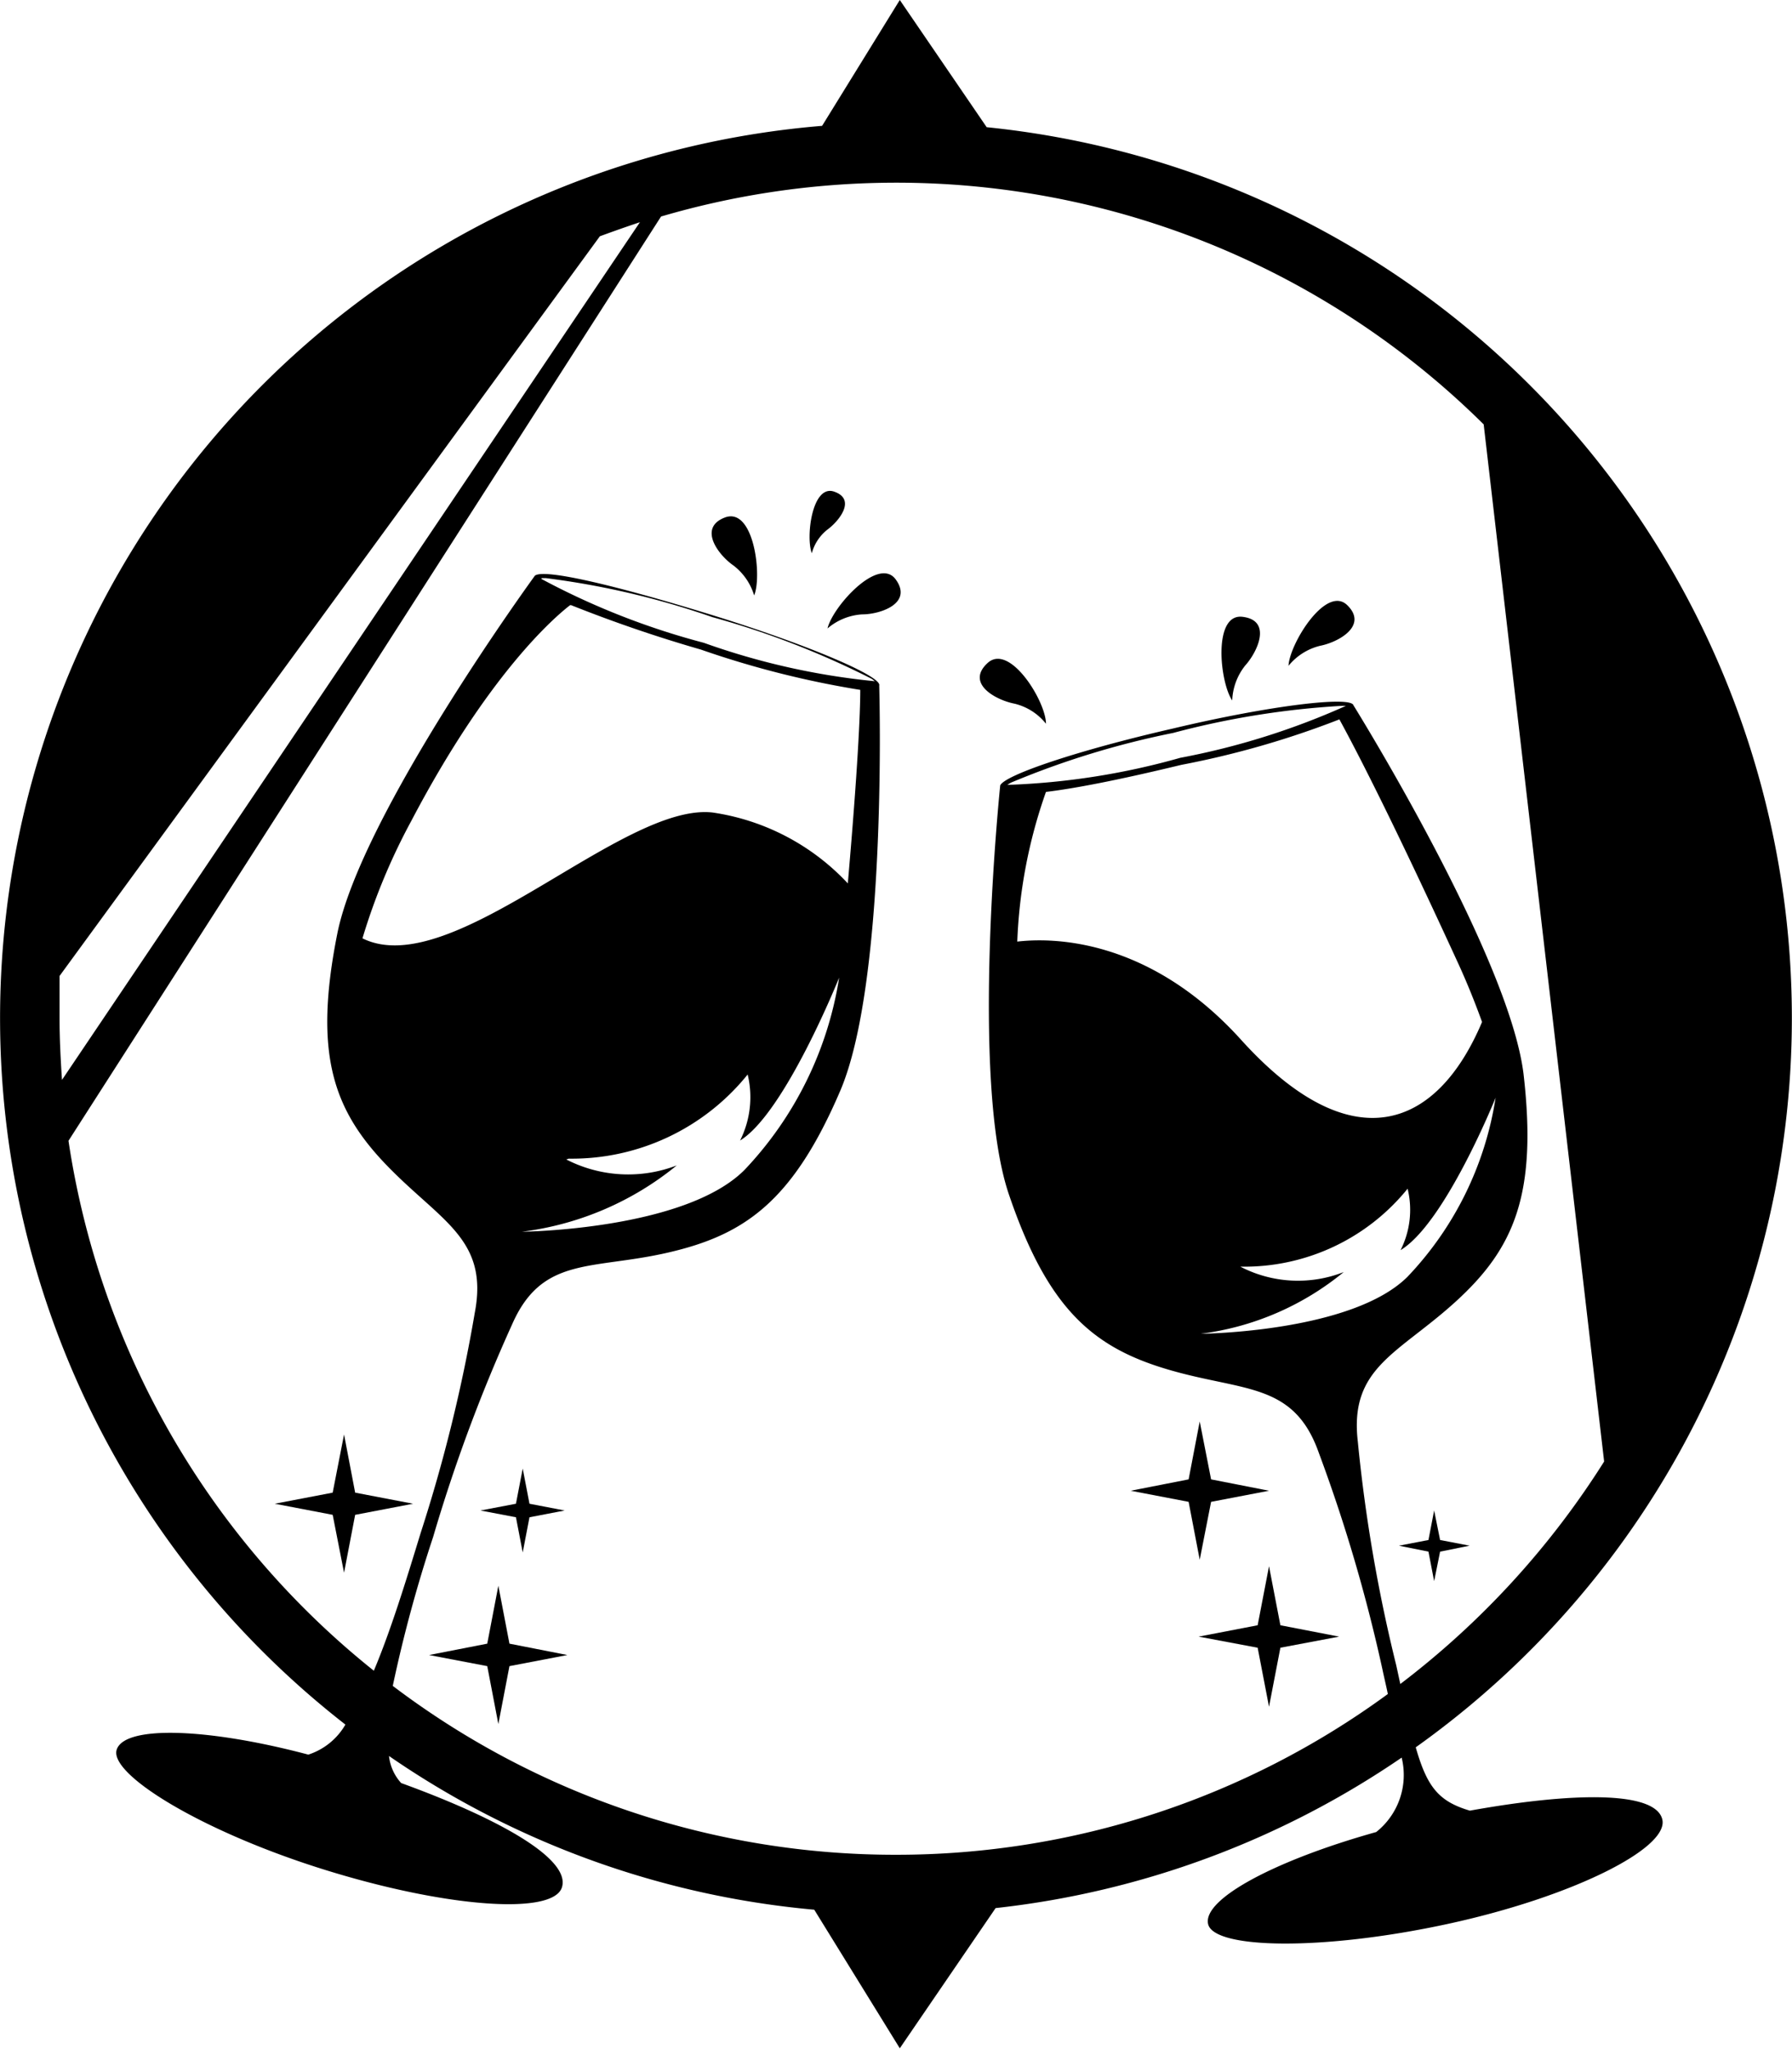 <svg xmlns="http://www.w3.org/2000/svg" viewBox="0 0 66.2 75.7"><g id="Capa_2" data-name="Capa 2"><g id="Capa_1-2" data-name="Capa 1"><path d="M54.3,66.9c-1.15-.34-1.58-.87-2-2.34A33.08,33.08,0,0,0,36.45,4.7L33.24,0,30.37,4.65A33.08,33.08,0,0,0,12.76,63.72a2.46,2.46,0,0,1-1.37,1.11c-3.77-1-6.8-1.08-7.08-.18s3.1,3,7.64,4.42,8.49,1.7,8.81.66-2.28-2.52-5.94-3.85a1.76,1.76,0,0,1-.45-1,32.84,32.84,0,0,0,15.71,5.68l3.16,5.12,3.54-5.18a32.91,32.91,0,0,0,15-5.56,2.69,2.69,0,0,1-.94,2.75c-3.75,1.05-6.42,2.48-6.21,3.4s4.2,1,8.83,0,8.19-2.8,7.95-3.86S58.13,66.21,54.3,66.9ZM2.2,37.63c0-.53,0-1.05,0-1.57L22.16,8.73c.49-.18,1-.36,1.48-.52L2.29,39.9C2.24,39.15,2.2,38.39,2.2,37.63Zm30.9,30.9a30.72,30.72,0,0,1-18.59-6.24A51,51,0,0,1,16,56.79a59.94,59.94,0,0,1,2.92-7.86c1.11-2.53,2.94-2,5.76-2.65s4.61-1.88,6.37-6c1.66-3.92,1.46-13.87,1.43-14.95a.05.05,0,0,0,0,0c.11-.34-2.66-1.52-6.19-2.61S20.1,21,19.76,21.27h0s-6.42,8.81-7.3,13.23S12.3,41,14.29,43.06s3.77,2.72,3.25,5.44a57.85,57.85,0,0,1-2,8.14c-.55,1.8-1.11,3.62-1.73,5.09A30.92,30.92,0,0,1,2.53,42.15L24.42,8a30.83,30.83,0,0,1,30.39,7.68L59.26,54a31.23,31.23,0,0,1-7.53,8.22l-.15-.69a57.72,57.72,0,0,1-1.42-8.27c-.32-2.75,1.51-3.24,3.64-5.19s3-3.94,2.48-8.41C55.75,35.48,50.58,27,50,26.06a.11.11,0,0,0,0,0c-.09-.35-3.07,0-6.68.86-3.45.79-6.2,1.71-6.37,2.1h0s-1.13,10.84.32,15.11,3.14,5.67,5.91,6.48,4.62.46,5.54,3.07a59.1,59.1,0,0,1,2.35,8c.07.33.14.62.2.91A30.71,30.71,0,0,1,33.1,68.53Zm-12-46.17A51.06,51.06,0,0,0,25.89,24a34.64,34.64,0,0,0,5.89,1.49c0,.84-.09,2.89-.46,7.15a8.51,8.51,0,0,0-5-2.62c-3.35-.37-9.62,6.29-12.93,4.65a22.93,22.93,0,0,1,1.81-4.35C18.05,24.89,20.49,22.8,21.06,22.36Zm-1.09-1h.15a30.18,30.18,0,0,1,6.15,1.44,31.48,31.48,0,0,1,5.89,2.28l.12.09A26.33,26.33,0,0,1,26,23.75,27.37,27.37,0,0,1,20,21.39Zm1,21.45a8.34,8.34,0,0,0,6.61-3.11,3.57,3.57,0,0,1-.28,2.44C29,41.12,31,36.12,31,36.12a13.3,13.3,0,0,1-3.5,7.11c-2.22,2.22-8.22,2.28-8.22,2.28A11.23,11.23,0,0,0,25,43.06,5,5,0,0,1,20.92,42.84ZM38.64,29.26c1-.12,2.56-.41,5-1a33.22,33.22,0,0,0,5.84-1.68c.48.88,1.76,3.29,4.34,8.91.38.82.68,1.58.93,2.27-1.69,4-4.85,5.14-8.9.66-3.46-3.83-7.08-3.77-8.27-3.63A18.68,18.68,0,0,1,38.64,29.26ZM37.21,29l.13-.08a31.54,31.54,0,0,1,6-1.84,31,31,0,0,1,6.23-1l.15,0A27.27,27.27,0,0,1,43.6,28,26.69,26.69,0,0,1,37.21,29ZM49.64,47a4.62,4.62,0,0,1-3.82-.2A7.76,7.76,0,0,0,52,43.92a3.3,3.3,0,0,1-.26,2.27c1.65-1,3.51-5.63,3.51-5.63A12.3,12.3,0,0,1,52,47.17c-2.06,2.06-7.64,2.11-7.64,2.11A10.38,10.38,0,0,0,49.64,47Z"/><path d="M48.77,23.86c.67-.13,1.78-.74,1-1.5s-2.13,1.42-2.17,2.24A2.17,2.17,0,0,1,48.77,23.86Z"/><path d="M46,24.59c.46-.51,1-1.67-.1-1.8s-.84,2.42-.38,3.09A2.21,2.21,0,0,1,46,24.59Z"/><path d="M38.64,26.74c0-.82-1.34-3-2.16-2.24s.32,1.37,1,1.5A2.12,2.12,0,0,1,38.64,26.74Z"/><path d="M30.57,23.22a2.17,2.17,0,0,1,1.28-.52c.68,0,1.88-.41,1.24-1.29S30.75,22.43,30.57,23.22Z"/><path d="M30.83,18.17c-.83-.31-1.07,1.68-.84,2.27a1.66,1.66,0,0,1,.6-.89C31,19.24,31.63,18.46,30.83,18.17Z"/><path d="M26.78,19.12c-1,.38-.25,1.38.31,1.77A2.18,2.18,0,0,1,27.86,22C28.16,21.28,27.85,18.72,26.78,19.12Z"/><polygon points="12.29 55.97 12.71 58.11 13.12 55.97 15.26 55.56 13.12 55.15 12.71 53 12.29 55.15 10.15 55.56 12.29 55.97"/><polygon points="44.74 55.49 46.88 55.08 44.74 54.66 44.32 52.52 43.91 54.66 41.77 55.08 43.91 55.49 44.32 57.63 44.74 55.49"/><polygon points="46.88 57.87 46.46 60.05 44.28 60.47 46.46 60.88 46.88 63.06 47.3 60.88 49.47 60.47 47.3 60.05 46.88 57.87"/><polygon points="52.98 55.81 52.77 56.9 51.68 57.11 52.77 57.33 52.98 58.42 53.2 57.33 54.29 57.11 53.2 56.9 52.98 55.81"/><polygon points="18.41 58.59 18 60.73 15.85 61.15 18 61.56 18.41 63.7 18.82 61.56 20.96 61.15 18.82 60.73 18.41 58.59"/><polygon points="19.31 57.36 19.56 56.06 20.86 55.81 19.56 55.56 19.31 54.26 19.06 55.56 17.75 55.81 19.06 56.06 19.31 57.36"/></g></g></svg>